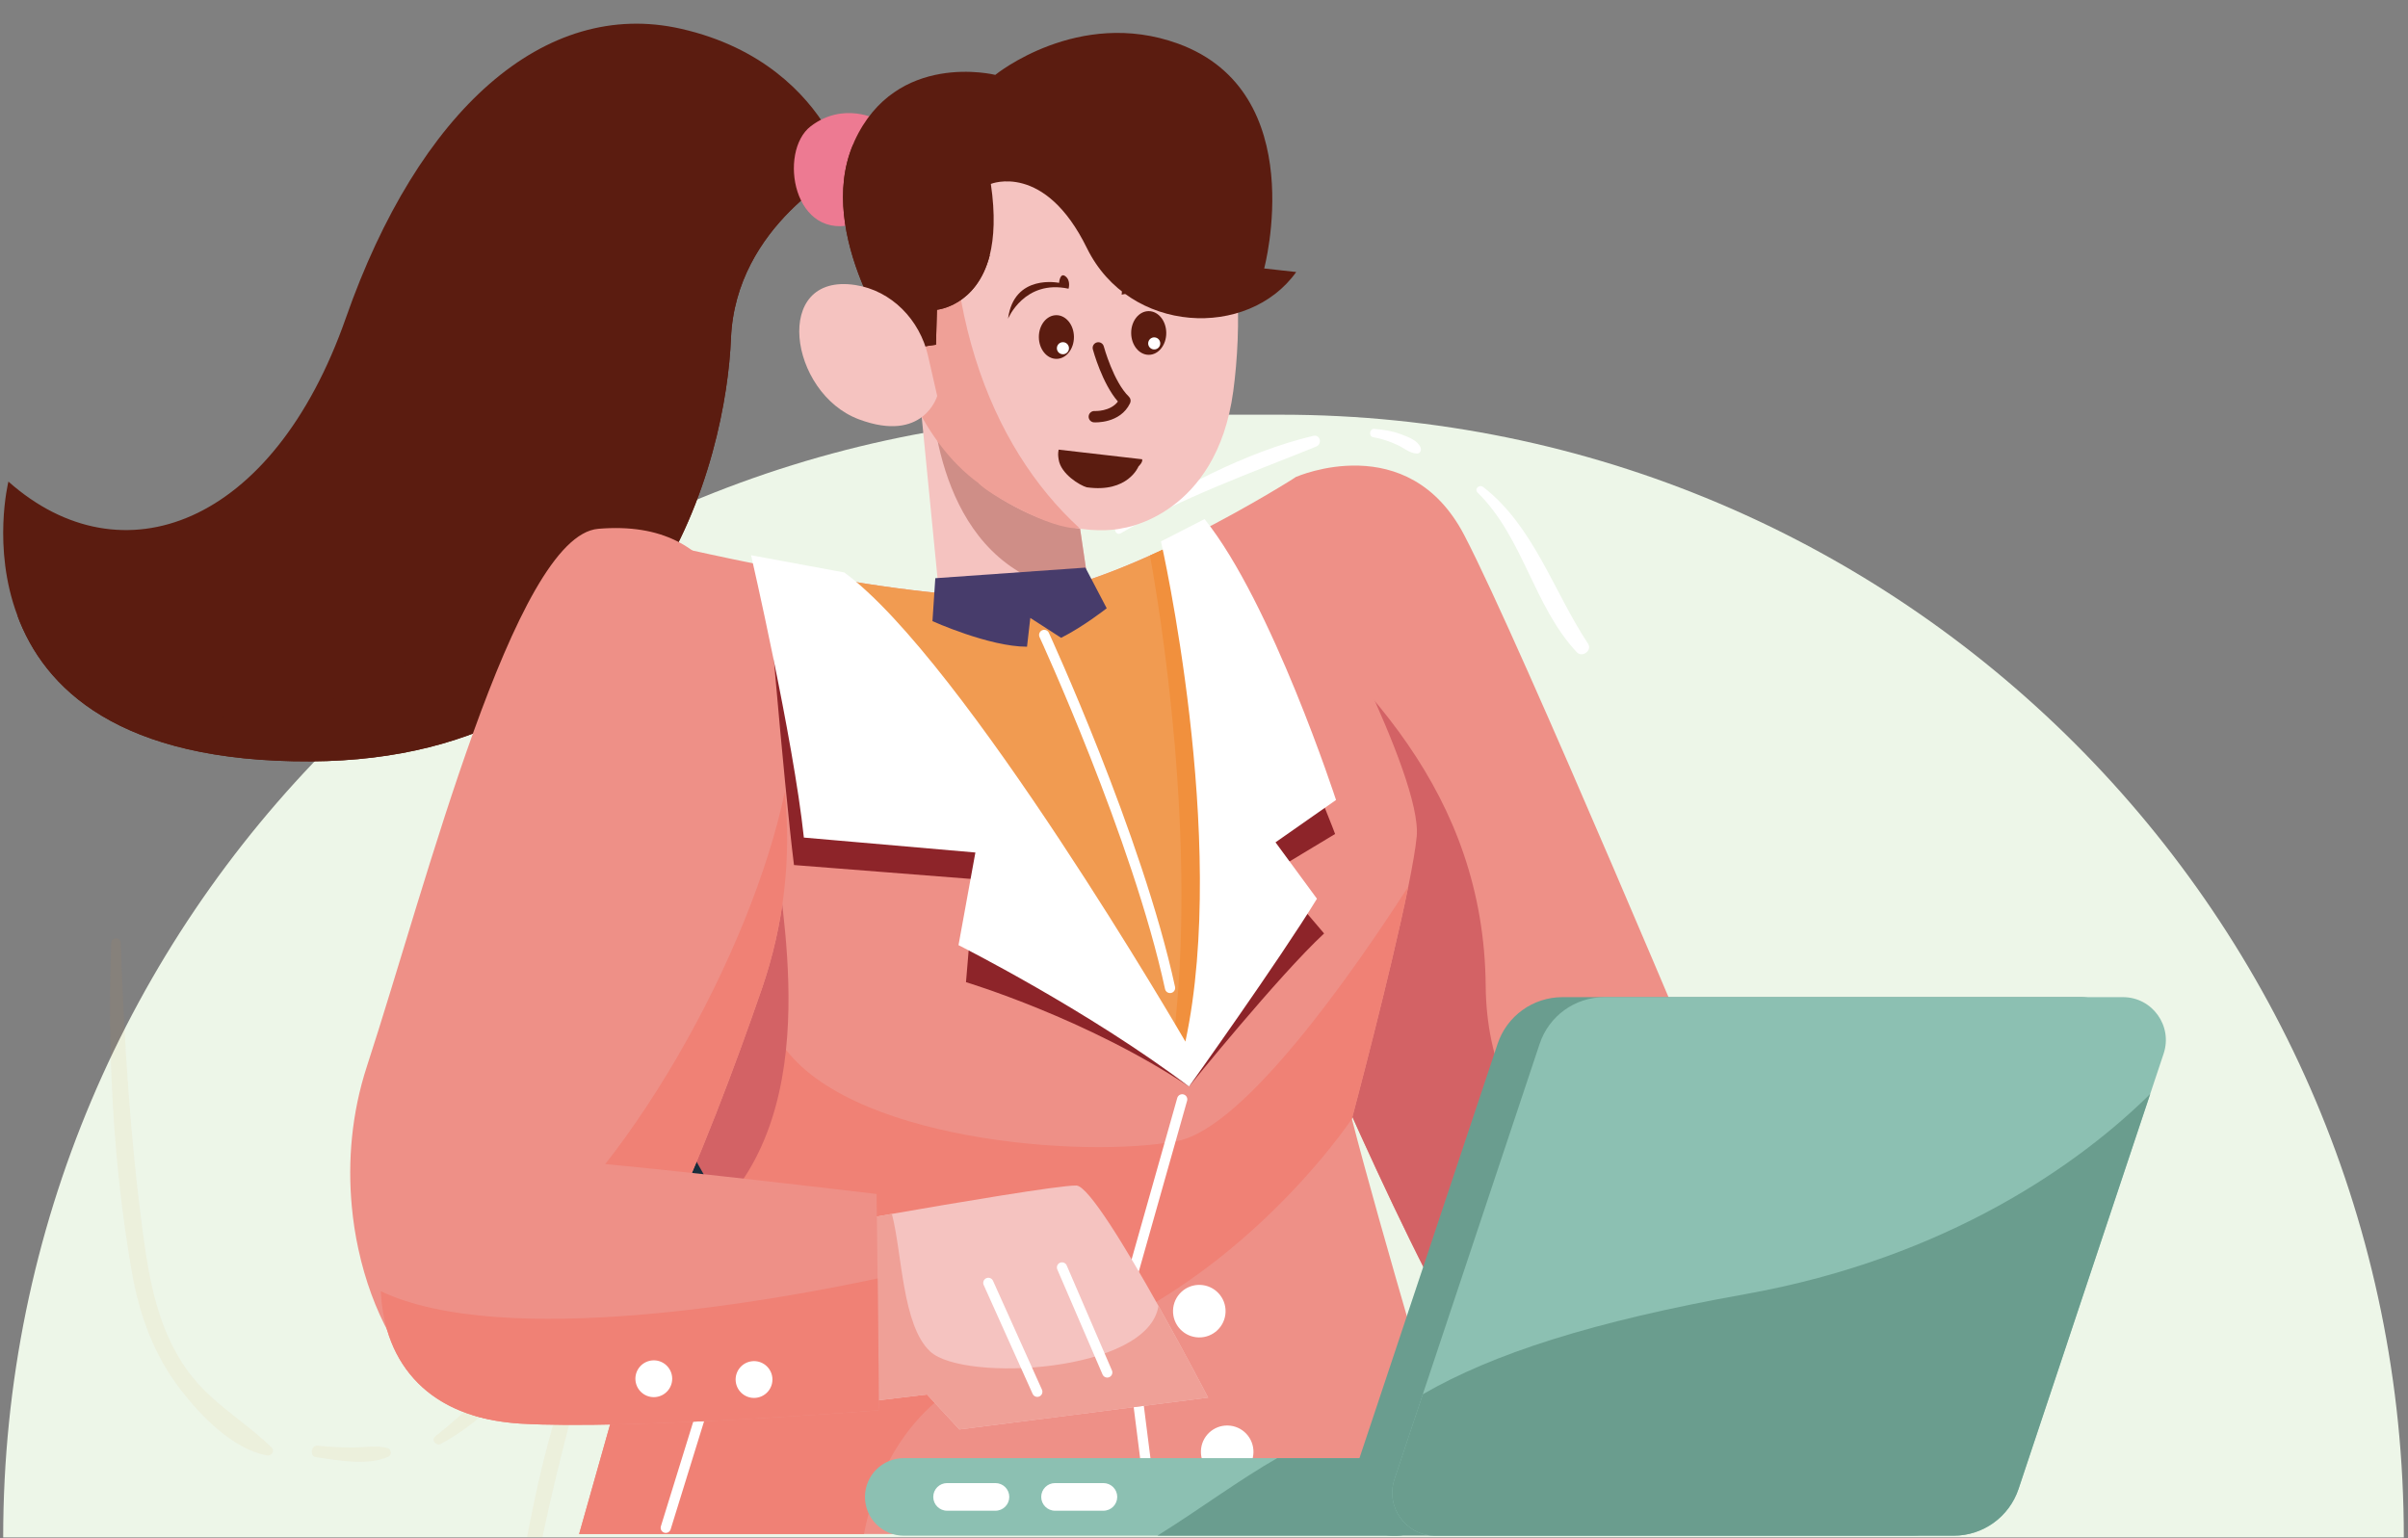 <svg width="432" height="276" viewBox="0 0 432 276" fill="none" xmlns="http://www.w3.org/2000/svg">
                    <rect x="0" y="0" width="432" height="276" fill="#808080" stroke="none"/>
                    <g clip-path="url(#clip0_394_216)">
                    <path d="M0.571 275.855C0.571 164.6 90.762 74.409 202.018 74.409H229.804C341.059 74.409 431.25 164.6 431.25 275.855H0.571Z" fill="#EDF6E8"/>
                    <path d="M308.444 251.327C290.781 259.841 278.475 257.957 268.69 249.113C258.917 240.282 232.52 177.263 232.52 177.263C232.52 177.263 214.906 127.638 214.992 113.926C215.004 110.77 215.946 107.553 217.389 104.483C222.184 94.245 232.52 85.572 232.52 85.572C232.52 85.572 252.605 76.692 262.696 96.031C272.8 115.369 308.444 200.504 308.444 200.504C308.444 200.504 311.551 207.941 313.862 217.2C317.043 230.044 318.706 246.386 308.444 251.327Z" fill="#EE9087"/>
                    <path d="M308.444 251.327C290.781 259.841 278.475 257.957 268.69 249.113C258.917 240.282 232.52 177.263 232.52 177.263C232.52 177.263 214.906 127.638 214.992 113.926C215.004 110.77 215.946 107.553 217.389 104.483C220.105 102.88 221.988 102.012 221.988 102.012C244.373 120.788 266.231 142.316 266.537 176.92C266.782 204.626 287.992 221.298 313.862 217.2C317.043 230.044 318.706 246.386 308.444 251.327Z" fill="#D36265"/>
                    <path d="M201.061 95.684C212.277 89.187 224.168 84.973 236.111 80.131C237.272 79.66 236.863 77.9 235.581 78.207C223.095 81.203 211.186 87.776 200.367 94.498C199.618 94.963 200.292 96.129 201.061 95.684Z" fill="white"/>
                    <path d="M246.34 78.441C247.886 78.718 249.334 79.201 250.758 79.869C251.894 80.403 252.914 81.334 254.198 81.38C254.816 81.402 255.046 80.747 254.838 80.266C254.271 78.954 252.561 78.386 251.305 77.907C249.786 77.328 248.156 77.083 246.542 76.951C245.698 76.882 245.497 78.29 246.34 78.441Z" fill="white"/>
                    <path d="M265.093 88.394C273.293 96.451 275.114 108.743 282.883 117.03C283.862 118.075 285.699 116.705 284.89 115.481C278.712 106.143 275.161 94.43 266.098 87.389C265.398 86.845 264.42 87.733 265.093 88.394Z" fill="white"/>
                    <path d="M242.529 200.755C242.529 200.755 249.453 174.81 252.651 159.083C253.405 155.347 253.966 152.189 254.16 150.092C255.193 139.134 234.763 101.737 234.763 101.737L232.521 85.577C232.521 85.577 224.459 90.74 213.979 96.027C205.603 100.246 195.693 104.544 187.113 106.33C179.296 107.973 164.544 106.348 149.776 103.827C137.09 101.676 124.39 98.869 116.041 96.912C109.487 95.376 102.956 99.413 101.33 105.945C100.148 110.693 99.087 116.574 98.186 122.972C97.31 129.227 96.569 135.961 96.033 142.633C94.579 160.523 94.483 177.867 96.388 183.575C100.675 196.374 118.195 224.658 118.195 224.658L103.895 275.253H263.92C259.623 260.906 247.56 220.374 242.529 200.755Z" fill="#EE9087"/>
                    <g opacity="0.4">
                    <g opacity="0.4">
                    <path opacity="0.4" d="M102.771 244.671C98.252 257.16 95.31 270.437 93.232 283.54C92.978 285.141 95.409 285.849 95.697 284.219C98.035 270.996 101.36 258.194 104.845 245.243C105.209 243.889 103.237 243.386 102.771 244.671Z" fill="#DE9234"/>
                    </g>
                    </g>
                    <path d="M183.068 243.853C220.032 234.75 242.529 200.755 242.529 200.755C242.529 200.755 249.453 174.81 252.651 159.083C242.906 174.196 223.363 202.331 211.281 204.712C194.685 207.986 151.145 204.662 139.93 186.804C129.028 169.43 105.784 143.158 98.187 122.972C94.937 145.993 93.768 175.731 96.388 183.575C100.675 196.374 118.195 224.658 118.195 224.658L103.895 275.253H154.996C157.922 260.054 166.967 247.816 183.068 243.853Z" fill="#F08175"/>
                    <path d="M118.195 224.658C118.195 224.658 100.675 196.374 96.388 183.575C94.483 177.867 94.579 160.523 96.033 142.633C103.404 134.006 109.505 132.085 109.505 132.085L139.622 156.199C141.465 172.281 147.743 210.2 118.195 224.658Z" fill="#D36265"/>
                    <path d="M111.36 186.156L127.522 214.849" stroke="#182D3C" stroke-width="1.835" stroke-miterlimit="10" stroke-linecap="round" stroke-linejoin="round"/>
                    <path d="M130.837 237.295L119.441 274.128" stroke="white" stroke-width="1.835" stroke-miterlimit="10" stroke-linecap="round" stroke-linejoin="round"/>
                    <path d="M125.01 225.835C125.01 225.835 147.74 238.987 155.181 245.333" stroke="#182D3C" stroke-width="1.835" stroke-miterlimit="10" stroke-linecap="round" stroke-linejoin="round"/>
                    <path d="M129.298 221.777C129.298 221.777 145.895 225.671 151.241 227.783" stroke="#182D3C" stroke-width="1.835" stroke-miterlimit="10" stroke-linecap="round" stroke-linejoin="round"/>
                    <path d="M223.342 153.179C221.194 170.169 215.717 185.385 213.79 190.377C213.352 191.491 213.105 192.095 213.105 192.095L192.625 161.966L149.776 103.826C164.544 106.348 179.296 107.973 187.113 106.329C193.183 105.072 199.912 102.544 206.31 99.682C208.617 98.646 210.885 97.569 213.043 96.503C213.36 96.335 213.676 96.181 213.979 96.027C214.524 97.886 215.116 100.032 215.758 102.369C219.761 117.113 225.022 139.907 223.342 153.179Z" fill="#F19B51"/>
                    <path d="M223.342 153.179C221.194 170.169 215.717 185.385 213.79 190.377L210.449 187.085C214.984 150.834 208.019 109.073 206.31 99.682C208.617 98.647 210.885 97.569 213.043 96.503C213.558 97.521 214.546 99.569 215.757 102.369C219.761 117.113 225.021 139.907 223.342 153.179Z" fill="#F1903D"/>
                    <path d="M187.332 113.928C187.332 113.928 204.06 150.245 209.908 177.268" stroke="white" stroke-width="1.835" stroke-miterlimit="10" stroke-linecap="round" stroke-linejoin="round"/>
                    <path d="M137.466 102.128C137.466 102.128 140.488 139.436 142.442 155.213L174.854 157.755L173.301 176.23C173.301 176.23 195.097 182.787 213.307 194.958C213.307 194.958 229.461 174.977 237.546 167.491L228.175 156.476L239.52 149.641C239.52 149.641 227.893 118.361 215.774 105.06L213.465 106.53C213.465 106.53 220.301 155.717 212.639 187.836C212.639 187.836 172.711 127.269 151.168 113.307L137.466 102.128Z" fill="#8D2429"/>
                    <path d="M134.745 99.627C134.745 99.627 142.318 132.423 144.215 150.284L174.986 152.965L171.959 169.589C171.959 169.589 195.14 181.241 213.307 194.959C213.307 194.959 229.535 172.271 236.263 161.256L228.83 151.138L239.687 143.541C239.687 143.541 228.173 108.158 216.101 93.139L208.28 97.147C208.28 97.147 220.445 150.491 212.664 186.895C212.664 186.895 172.953 118.447 151.459 102.713L134.745 99.627Z" fill="white"/>
                    <path d="M196.682 107.693C195.02 111.676 187.631 109.848 187.631 109.848C174.893 110.718 168.666 108.555 168.666 108.555L164.737 68.495L166.976 69.073L190.899 75.422L195.481 106.446L196.682 107.693Z" fill="#F5C3C0"/>
                    <path d="M195.481 106.446C170.585 104.543 167.352 78.25 166.976 69.073L190.899 75.422L195.481 106.446Z" fill="#CF8E87"/>
                    <path d="M151.703 30.327C151.703 30.327 131.952 40.282 131.131 60.772C130.31 81.262 118.304 136.261 55.758 136.614C21.197 136.775 7.889 123.399 3.108 110.406C-1.437 98.233 1.512 86.412 1.512 86.412C21.789 104.414 48.971 94.405 62.044 57.065C75.117 19.762 97.698 -0.39 122.161 5.16C136.816 8.482 144.532 16.899 148.317 23.064C150.902 27.201 151.703 30.327 151.703 30.327Z" fill="#5B1C10"/>
                    <path d="M151.703 30.327C151.703 30.327 131.952 40.282 131.131 60.772C130.31 81.262 118.304 136.261 55.758 136.614C21.197 136.775 7.889 123.399 3.108 110.406C38.957 149.533 92.404 118.438 94.635 84.274C96.99 48.303 101.272 26.947 121.805 19.454C132.856 15.432 142.11 18.939 148.317 23.064C150.902 27.201 151.703 30.327 151.703 30.327Z" fill="#5B1C10"/>
                    <path d="M221.25 70.195C218.233 92.608 201.423 94.763 201.423 94.763C201.423 94.763 190.217 97.78 175.693 86.795C168.927 77.965 154.699 23.498 175.402 17.931C177.413 17.395 179.308 17.003 181.089 16.756C221.25 5.974 224.267 47.782 221.25 70.195Z" fill="#F5C3C0"/>
                    <path d="M196.045 75.745C196.112 75.763 196.182 75.776 196.255 75.78C196.448 75.792 200.98 76.033 202.738 72.342C202.925 71.946 202.84 71.475 202.525 71.171C199.764 68.511 198.04 62.22 198.023 62.156C197.876 61.61 197.314 61.292 196.775 61.44C196.233 61.587 195.912 62.145 196.059 62.687C196.129 62.95 197.737 68.809 200.554 72.045C199.186 73.882 196.409 73.752 196.379 73.75C195.82 73.719 195.339 74.146 195.306 74.706C195.278 75.191 195.593 75.618 196.045 75.745Z" fill="#5B1C10"/>
                    <path d="M194.958 87.435C202.365 88.489 204.251 83.685 204.251 83.685C204.251 83.685 205.074 82.94 204.902 82.406L189.92 80.679C189.786 81.401 189.82 81.75 189.92 82.424C190.308 85.059 193.749 87.097 194.958 87.435Z" fill="#5B1C10"/>
                    <path d="M191.7 51.802C191.7 51.802 192.15 50.36 191.149 49.579C190.148 48.798 190.002 50.755 190.002 50.755C190.002 50.755 181.905 49.043 180.845 57.188C180.845 57.188 183.784 50.093 191.7 51.802Z" fill="#5B1C10"/>
                    <path d="M201.228 52.87C201.228 52.87 201.478 48.765 202.479 47.984C203.481 47.203 203.626 49.16 203.626 49.16C203.626 49.16 211.723 47.448 212.783 55.593C212.783 55.593 209.144 51.161 201.228 52.87Z" fill="#5B1C10"/>
                    <path d="M189.543 64.391C191.282 64.38 192.68 62.617 192.667 60.452C192.655 58.288 191.235 56.541 189.497 56.552C187.758 56.562 186.36 58.325 186.373 60.49C186.385 62.655 187.805 64.401 189.543 64.391Z" fill="#5B1C10"/>
                    <path d="M190.398 63.523C190.975 63.685 191.573 63.348 191.734 62.772C191.896 62.196 191.559 61.597 190.983 61.436C190.407 61.275 189.808 61.611 189.647 62.187C189.486 62.764 189.822 63.362 190.398 63.523Z" fill="white"/>
                    <path d="M206.106 63.666C207.844 63.655 209.243 61.892 209.23 59.727C209.217 57.563 207.797 55.816 206.059 55.827C204.321 55.837 202.922 57.6 202.935 59.765C202.948 61.93 204.368 63.676 206.106 63.666Z" fill="#5B1C10"/>
                    <path d="M206.777 62.661C207.353 62.823 207.951 62.486 208.113 61.91C208.274 61.333 207.938 60.735 207.361 60.574C206.785 60.413 206.187 60.749 206.025 61.325C205.864 61.902 206.2 62.5 206.777 62.661Z" fill="white"/>
                    <path d="M193.665 94.763C188.493 95.194 176.855 88.297 175.693 86.795C153.846 71.111 151.335 21.866 172.038 16.299C170.257 16.546 174.048 15.762 172.038 16.299C166.829 53.929 177.801 80.246 193.665 94.763Z" fill="#EFA097"/>
                    <path d="M157.455 21.481C157.455 21.481 151.377 18.136 145.457 22.647C139.537 27.159 142.262 43.687 153.766 40.077C165.27 36.466 162.63 23.68 157.455 21.481Z" fill="#ED7A92"/>
                    <path d="M232.544 48.808C223.934 60.879 202.631 60.036 195 44.525C187.405 29.015 177.76 33.001 177.76 33.001C178.571 38.493 178.345 42.664 177.557 45.82C175.199 54.959 168.086 55.577 168.086 55.577L167.913 61.855L161.16 62.816C161.16 62.816 146.166 42.187 153.044 25.929C153.123 25.746 153.202 25.526 153.281 25.344C160.753 8.991 178.556 13.434 178.556 13.434C178.556 13.434 193.451 1.314 211.345 7.829C235.278 16.543 226.796 48.17 226.796 48.17L232.544 48.808Z" fill="#5B1C10"/>
                    <path d="M177.557 45.82C175.199 54.958 168.086 55.576 168.086 55.576L167.913 61.855L161.16 62.815C161.16 62.815 146.166 42.187 153.044 25.928C157.518 37.952 169.602 43.421 177.557 45.82Z" fill="#5B1C10"/>
                    <path d="M166.49 63.836L168.136 71.052C168.136 71.052 165.69 79.578 154.084 75.239C141.509 70.538 138.475 48.86 153.435 51.14C159.96 52.135 165.022 57.4 166.49 63.836Z" fill="#F5C3C0"/>
                    <path d="M198.545 109.141C198.545 109.141 194.384 112.424 190.369 114.443L184.838 110.874L184.249 116.039C177.44 116.042 167.286 111.45 167.286 111.45L167.796 103.747L194.724 101.847L198.545 109.141Z" fill="#473C6B"/>
                    <path d="M212.086 197.253L201.89 233.315L206.988 273.678" stroke="white" stroke-width="1.835" stroke-miterlimit="10" stroke-linecap="round" stroke-linejoin="round"/>
                    <path d="M219.869 235.389C219.941 232.786 217.889 230.619 215.286 230.547C212.683 230.476 210.515 232.528 210.444 235.13C210.373 237.733 212.425 239.901 215.027 239.972C217.63 240.044 219.798 237.992 219.869 235.389Z" fill="white"/>
                    <path d="M224.872 260.62C224.943 258.017 222.891 255.85 220.289 255.778C217.686 255.707 215.518 257.759 215.447 260.361C215.375 262.964 217.427 265.132 220.03 265.203C222.633 265.275 224.8 263.223 224.872 260.62Z" fill="white"/>
                    <g opacity="0.4">
                    <g opacity="0.4">
                    <path opacity="0.4" d="M19.95 169.194C19.277 188.835 20.265 208.693 23.63 228.091C24.976 235.85 27.558 243.073 32.406 249.351C36.066 254.091 41.748 259.993 47.89 261.141C48.682 261.289 49.377 260.346 48.721 259.713C43.275 254.46 37.141 251.377 32.837 244.776C28.356 237.902 26.833 229.992 25.744 221.999C23.363 204.533 22.255 186.807 21.671 169.194C21.634 168.088 19.988 168.086 19.95 169.194Z" fill="#DE9234"/>
                    </g>
                    </g>
                    <g opacity="0.4">
                    <g opacity="0.4">
                    <path opacity="0.4" d="M56.694 261.463C60.596 261.995 66.026 263.077 69.706 261.344C70.374 261.029 70.161 259.991 69.506 259.816C67.606 259.307 65.553 259.699 63.598 259.719C61.383 259.742 59.177 259.621 56.973 259.399C55.807 259.281 55.519 261.303 56.694 261.463Z" fill="#DE9234"/>
                    </g>
                    </g>
                    <g opacity="0.4">
                    <g opacity="0.4">
                    <path opacity="0.4" d="M79.08 259.077C86.012 255.349 91.517 249.509 96.135 243.211C101.419 236.003 106.816 227.402 109.311 218.793C109.67 217.557 107.932 216.87 107.27 217.932C102.763 225.164 99.567 233.091 94.734 240.179C90.055 247.039 84.537 252.619 78.06 257.755C77.286 258.368 78.272 259.512 79.08 259.077Z" fill="#DE9234"/>
                    </g>
                    </g>
                    <path d="M216.746 250.773L172.112 256.486L166.302 250.211L152.235 251.899V219.178C152.235 219.178 155.416 218.616 160.002 217.808C171.048 215.888 190.301 212.622 193.114 212.72C195.279 212.793 202.08 224.047 207.829 234.309C212.661 242.896 216.746 250.773 216.746 250.773Z" fill="#F5C3C0"/>
                    <path d="M216.746 250.774L172.112 256.486L166.302 250.211L152.235 251.899V219.179C152.235 219.179 155.416 218.616 160.002 217.809C161.85 224.72 161.825 237.869 166.914 242.529C172.932 248.058 206.007 246.285 207.829 234.31C212.661 242.896 216.746 250.774 216.746 250.774Z" fill="#EFA097"/>
                    <path d="M177.311 230.187L186.093 249.722" stroke="white" stroke-width="1.835" stroke-miterlimit="10" stroke-linecap="round" stroke-linejoin="round"/>
                    <path d="M190.527 227.416L198.641 246.256" stroke="white" stroke-width="1.835" stroke-miterlimit="10" stroke-linecap="round" stroke-linejoin="round"/>
                    <path d="M136.664 177.456C127.49 204.047 110.39 248.09 96.054 253.71C94.476 254.327 92.91 254.677 91.344 254.774C91.344 254.774 91.357 254.786 91.344 254.786C86.843 255.112 82.476 253.42 78.562 250.242C71.994 244.899 66.722 235.375 64.3 224.159C63.749 221.669 63.358 219.094 63.113 216.459C62.355 208.337 63.089 199.707 65.816 191.356C76.605 158.311 92.321 96.14 107.334 94.882C130.371 92.953 134.144 111.983 138.792 130.669C138.829 130.802 138.853 130.947 138.89 131.092C139.795 134.742 140.431 138.428 140.786 142.127C142.021 154.008 140.59 166.058 136.664 177.456Z" fill="#EE9087"/>
                    <path d="M136.664 177.456C127.49 204.046 110.39 248.09 96.054 253.71C89.926 256.103 83.834 254.52 78.562 250.241C78.269 242.288 81.535 233.61 89.045 228.304C112.518 211.721 134.854 170.579 140.786 142.127C142.022 154.008 140.59 166.058 136.664 177.456Z" fill="#F08175"/>
                    <path d="M157.617 253.049C157.617 253.049 112.677 256.608 93.35 255.434C92.592 255.385 91.846 255.324 91.124 255.226C84.042 254.431 78.709 251.899 74.99 248.168C70.795 243.96 68.63 238.236 68.312 231.68C68.189 229.563 68.287 227.362 68.556 225.099C68.679 224.096 68.85 223.154 69.058 222.261C70.049 218.322 71.994 215.387 74.648 213.258C81.094 208.035 91.675 207.46 102.476 208.329C118.72 209.613 157.262 214.237 157.262 214.237C157.262 214.237 157.36 221.282 157.446 229.392C157.58 240.107 157.715 252.67 157.617 253.049Z" fill="#EE9087"/>
                    <path d="M68.311 231.682C68.635 238.235 70.792 243.965 74.99 248.164C79.088 252.284 85.142 254.935 93.349 255.436C112.674 256.608 157.623 253.048 157.623 253.048C157.71 252.664 157.575 240.11 157.45 229.389C138.633 233.406 90.368 242.137 68.311 231.682Z" fill="#F08175"/>
                    <path d="M135.637 250.808C137.45 250.608 138.756 248.976 138.556 247.164C138.356 245.351 136.724 244.044 134.912 244.245C133.099 244.445 131.792 246.077 131.993 247.889C132.193 249.701 133.825 251.008 135.637 250.808Z" fill="white"/>
                    <path d="M117.655 250.668C119.468 250.467 120.774 248.836 120.574 247.023C120.374 245.211 118.742 243.904 116.93 244.104C115.117 244.304 113.81 245.936 114.011 247.749C114.211 249.561 115.843 250.868 117.655 250.668Z" fill="white"/>
                    <path d="M257.473 268.589C257.473 270.51 256.691 272.247 255.431 273.507C254.171 274.766 252.434 275.549 250.513 275.549H162.15C158.297 275.549 155.178 272.43 155.178 268.589C155.178 266.669 155.961 264.92 157.22 263.66C158.48 262.412 160.23 261.629 162.15 261.629H250.513C254.354 261.629 257.473 264.736 257.473 268.589Z" fill="#8CC0B2"/>
                    <path d="M257.473 268.589C257.473 270.51 256.691 272.247 255.431 273.507C254.171 274.767 252.434 275.549 250.513 275.549H207.64C215.322 270.754 222.258 265.556 229.144 261.629H250.513C254.354 261.629 257.473 264.736 257.473 268.589Z" fill="#6A9D8F"/>
                    <path d="M178.587 271.067H169.909C168.539 271.067 167.429 269.957 167.429 268.587C167.429 267.218 168.539 266.108 169.909 266.108H178.587C179.957 266.108 181.067 267.218 181.067 268.587C181.067 269.957 179.957 271.067 178.587 271.067Z" fill="white"/>
                    <path d="M197.955 271.067H189.276C187.907 271.067 186.797 269.957 186.797 268.587C186.797 267.218 187.907 266.108 189.276 266.108H197.955C199.324 266.108 200.434 267.218 200.434 268.587C200.434 269.957 199.324 271.067 197.955 271.067Z" fill="white"/>
                    <path d="M342.943 275.55H249.934C244.678 275.55 240.967 270.401 242.629 265.415L268.666 187.305C270.335 182.296 275.023 178.917 280.304 178.917H373.313C378.568 178.917 382.279 184.066 380.617 189.052L354.581 267.161C352.911 272.171 348.223 275.55 342.943 275.55Z" fill="#6A9D8F"/>
                    <path d="M388.159 189.057L385.75 196.287L362.13 267.158C360.454 272.174 355.769 275.55 350.485 275.55H257.473C252.226 275.55 248.507 270.4 250.171 265.409L255.259 250.168L276.213 187.308C277.876 182.293 282.561 178.917 287.845 178.917H380.857C386.117 178.917 389.823 184.067 388.159 189.057Z" fill="#8CC0B2"/>
                    <path d="M385.75 196.287L362.13 267.159C360.454 272.174 355.769 275.55 350.485 275.55H257.473C252.226 275.55 248.507 270.4 250.171 265.409L255.259 250.168C267.858 242.89 285.729 237.105 313.019 232.224C349.58 225.692 373.347 208.567 385.75 196.287Z" fill="#6A9D8E"/>
                    </g>
                    <defs>
                    <clipPath id="clip0_394_216">
                    <rect width="430.679" height="275.079" fill="white" transform="translate(0.571 0.777)"/>
                    </clipPath>
                    </defs>
</svg>
                    
